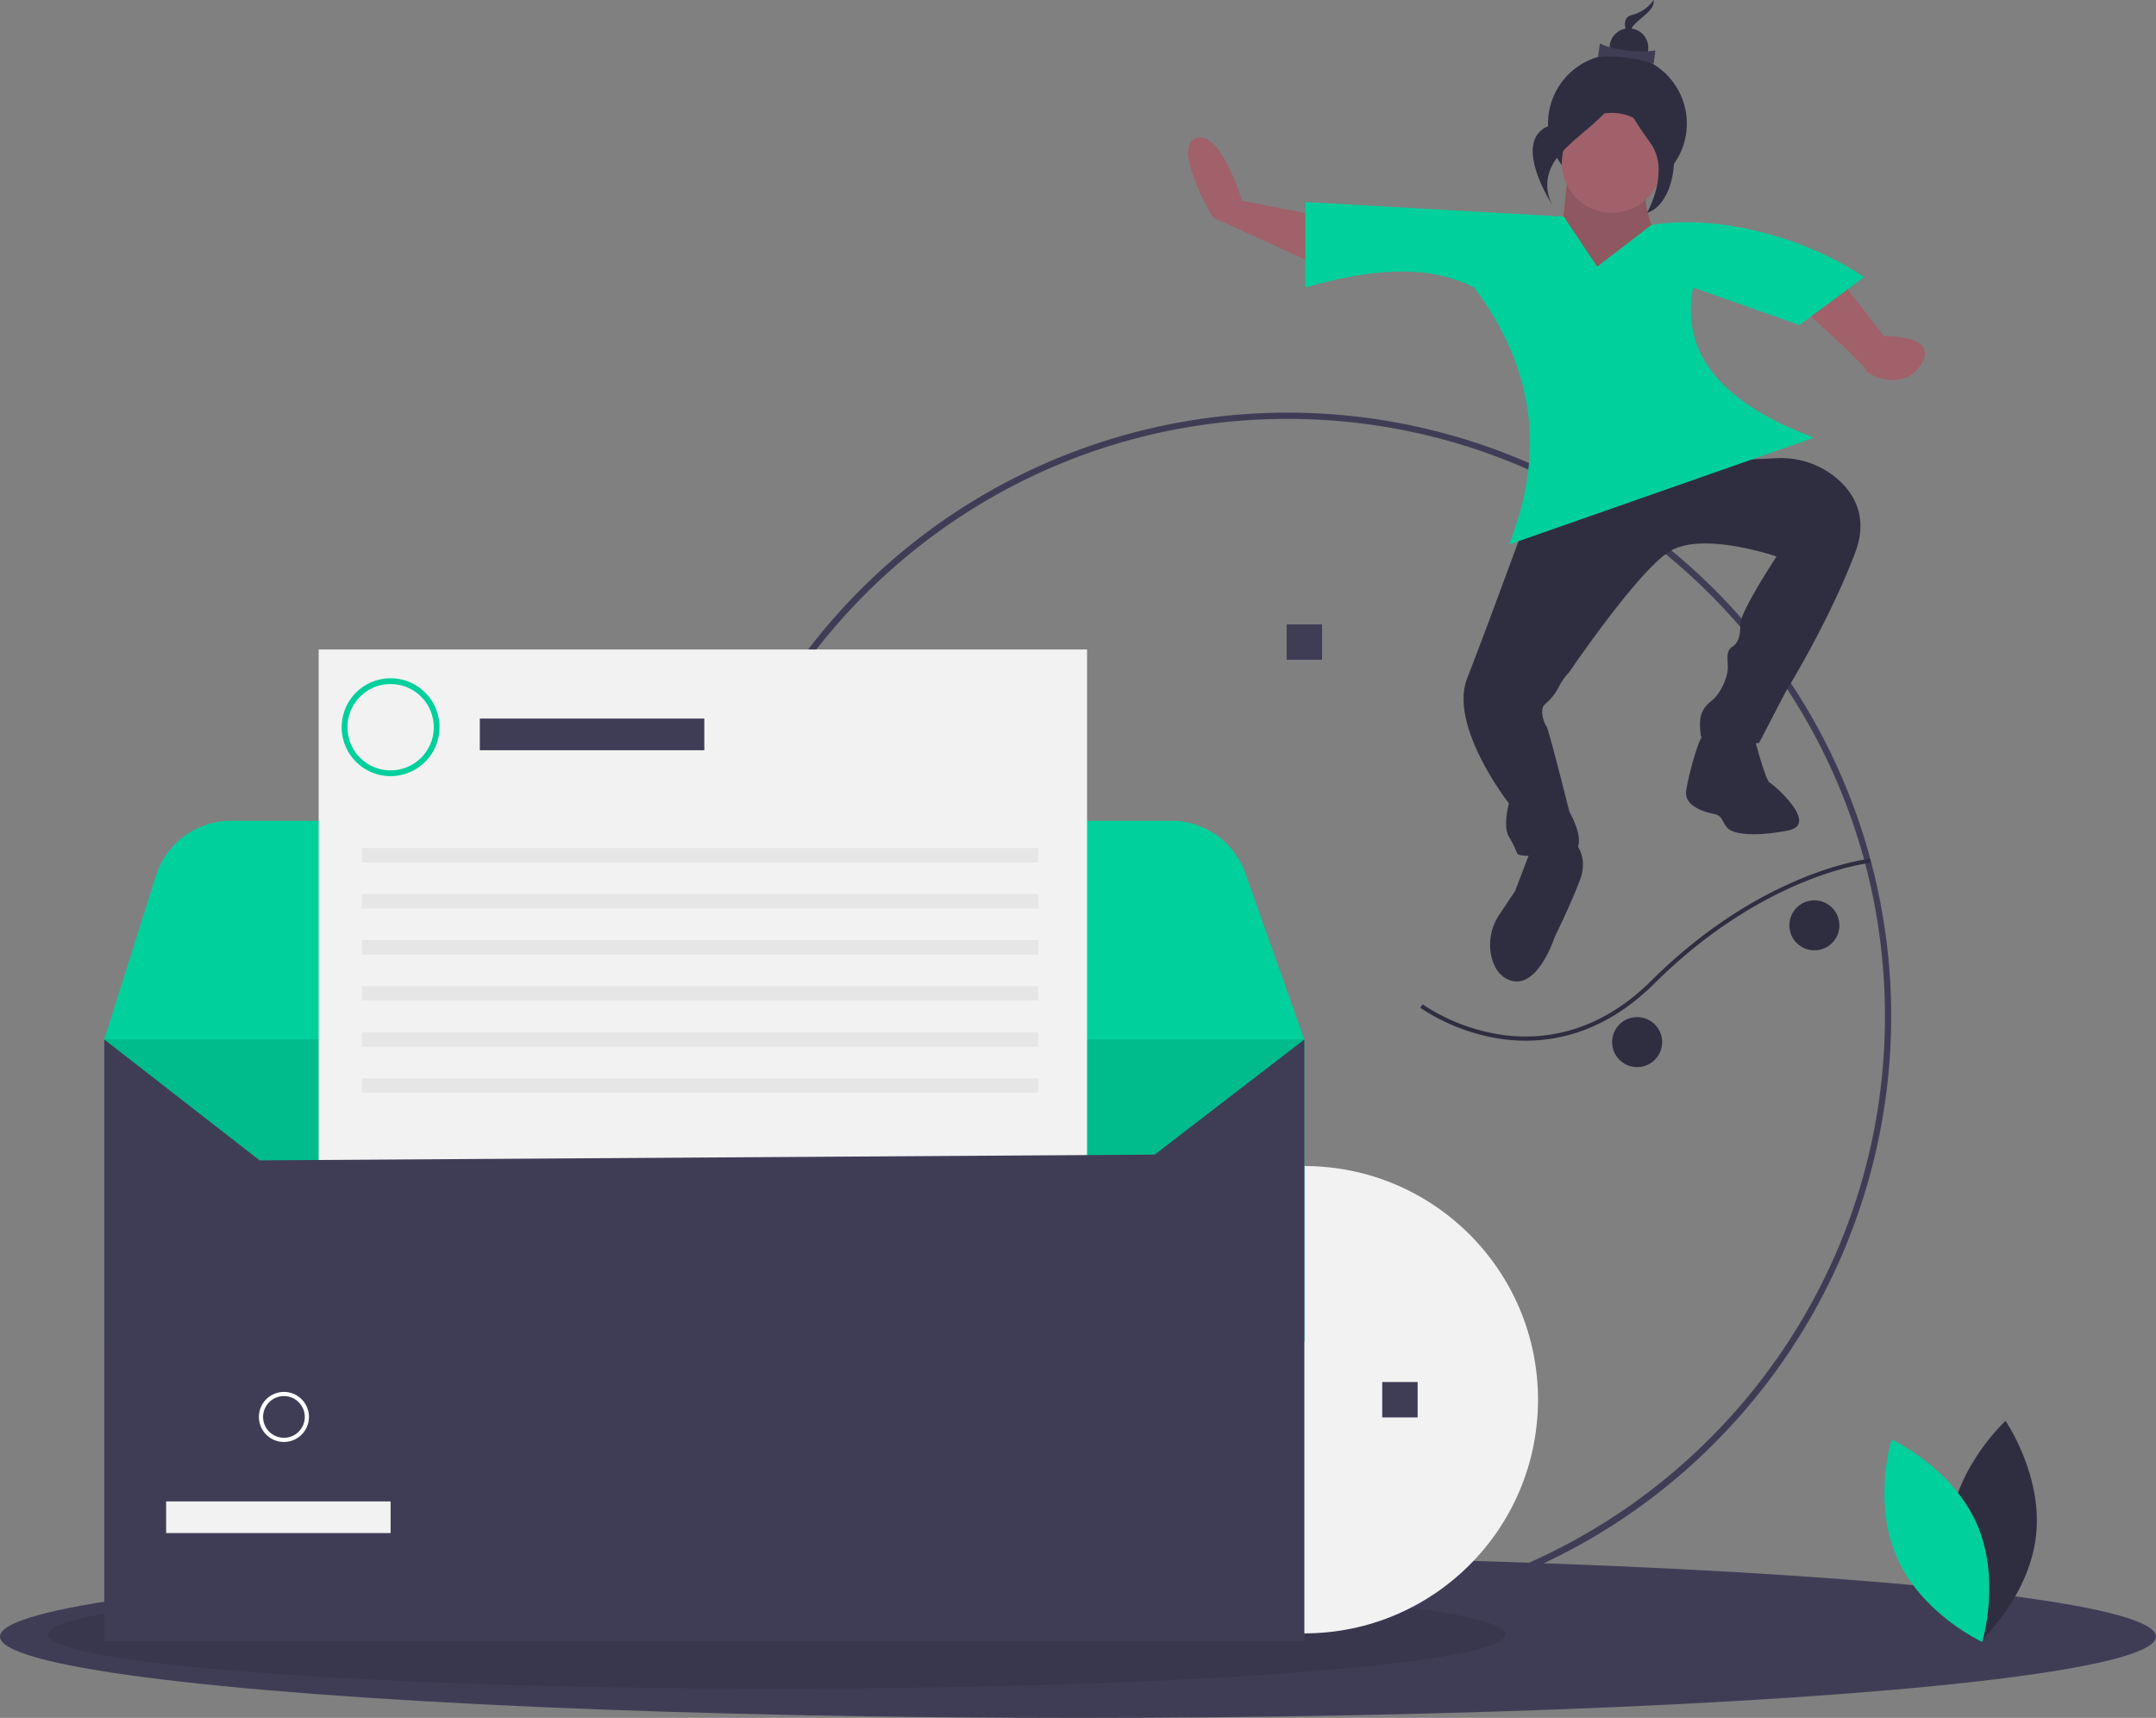 <svg id="f55c1cc7-a527-4cda-b37a-1ea88d078d90" data-name="Layer 1" xmlns="http://www.w3.org/2000/svg" width="1034" height="823.843" viewBox="0 0 1034 823.843"><rect x="0" y="0" width="1034" height="823.843" fill="#808080" stroke="none"/><title>arrived</title><circle cx="775.703" cy="59.262" r="33.293" fill="#2f2e41"/><path d="M835.176,117.655s-4.816,60.643-10.594,60.643S892,175.444,892,175.444s-30.82-39.953-15.41-52.795S835.176,117.655,835.176,117.655Z" transform="translate(-83 -38.078)" fill="#9f616a"/><path d="M835.176,117.655s-4.816,60.643-10.594,60.643S892,175.444,892,175.444s-30.82-39.953-15.41-52.795S835.176,117.655,835.176,117.655Z" transform="translate(-83 -38.078)" opacity="0.1"/><path d="M700.5,814.965a289.501,289.501,0,1,1,204.707-84.793A287.604,287.604,0,0,1,700.5,814.965Zm0-576c-157.977,0-286.5,128.523-286.5,286.5s128.523,286.5,286.5,286.5S987,683.441,987,525.465,858.477,238.965,700.5,238.965Z" transform="translate(-83 -38.078)" fill="#3f3d56"/><path d="M921.653,250.335,888,259.965l47.007-2.144a41.391,41.391,0,0,1,29.02,9.764c8.375,7.25,15.125,18.75,8.625,35.75-13,34-33,66-33,66l-13,25s-27,4-28-4,0-12,5-16,8-12,8-16-1-8,2-10,4-5,4-11S935,304.965,935,304.965s-36.347-12.63-52-2-47.347,57.37-47.347,57.37a30.091,30.091,0,0,0-5.167,7.342,25.95,25.95,0,0,1-6.537,8.13c-2.908,2.556-.23,9.595.704,10.528,1,1,11,41,11,41s11,19-1,20-23,2-24,0a54.362,54.362,0,0,0-4-8c-3-5,0-16,0-16s-29-37-20-60,28-75,28-75l29-12,53-19Z" transform="translate(-83 -38.078)" fill="#2f2e41"/><path d="M719.653,142.335l-41-8s-10-34-22-30,8,38,8,38l57,26Z" transform="translate(-83 -38.078)" fill="#a0616a"/><path d="M968.653,176.335l18,23s26-1,18,13-26,6-27,3-30-29-30-29Z" transform="translate(-83 -38.078)" fill="#a0616a"/><path d="M875,145.965l-26,20-16-24-124-7v41c30.516-8.811,58.605-11.541,81,0,28.346,37.744,34.583,78.731,16.653,123.263L953,247.965c-43.863-16.333-64.224-40.012-58-72l51,18,31-23C949.278,152.311,908.022,140.611,875,145.965Z" transform="translate(-83 -38.078)" fill="#00d09c"/><ellipse cx="517" cy="784.843" rx="517" ry="39" fill="#3f3d56"/><ellipse cx="372.5" cy="783.843" rx="349.5" ry="26" opacity="0.1"/><path d="M1018.162,769.984c-3.331,29.19,14.614,55.21,14.614,55.21s23.346-21.307,26.678-50.498-14.614-55.21-14.614-55.21S1021.493,740.793,1018.162,769.984Z" transform="translate(-83 -38.078)" fill="#2f2e41"/><path d="M1030.889,768.477c12.007,26.814,2.776,57.044,2.776,57.044s-28.699-13.245-40.706-40.059-2.776-57.044-2.776-57.044S1018.881,741.663,1030.889,768.477Z" transform="translate(-83 -38.078)" fill="#00d09c"/><circle cx="625.559" cy="671.249" r="112.056" fill="#f2f2f2"/><path d="M708.559,536.573l-27.605,69.012-99.819.8-32.518.262-77.169.621-32.505.262-77.169.621-32.505.262-77.169.635-32.505.262-52.09.414L157.43,589.105l-13.071-26.708-7.219-14.782L133,536.573l24.775-78.466a37.827,37.827,0,0,1,36.066-26.431h450.758a37.835,37.835,0,0,1,35.624,25.148l2.871,8.088Z" transform="translate(-83 -38.078)" fill="#00d09c"/><rect x="50" y="498.496" width="575.559" height="144.925" fill="#00d09c"/><rect x="50" y="498.496" width="575.559" height="144.925" opacity="0.1"/><rect x="617.07" y="299.428" width="16.978" height="16.978" fill="#3f3d56"/><rect x="662.911" y="662.76" width="16.978" height="16.978" fill="#3f3d56"/><rect x="152.828" y="311.473" width="368.523" height="463.759" fill="#f2f2f2"/><rect x="230.121" y="344.598" width="107.658" height="15.183" fill="#3f3d56"/><rect x="173.531" y="406.709" width="324.356" height="6.901" fill="#e6e6e6"/><rect x="173.531" y="428.793" width="324.356" height="6.901" fill="#e6e6e6"/><rect x="173.531" y="450.876" width="324.356" height="6.901" fill="#e6e6e6"/><rect x="173.531" y="472.96" width="324.356" height="6.901" fill="#e6e6e6"/><rect x="173.531" y="495.044" width="324.356" height="6.901" fill="#e6e6e6"/><rect x="173.531" y="517.128" width="324.356" height="6.901" fill="#e6e6e6"/><path d="M270.334,410.281a23.464,23.464,0,1,1,23.464-23.464A23.49,23.49,0,0,1,270.334,410.281Zm0-44.168a20.704,20.704,0,1,0,20.704,20.704A20.727,20.727,0,0,0,270.334,366.114Z" transform="translate(-83 -38.078)" fill="#00d09c"/><polygon points="625.559 786.964 50 786.964 50 498.495 124.533 556.465 553.786 553.704 625.559 498.495 625.559 786.964" fill="#3f3d56"/><rect x="79.675" y="720.023" width="107.658" height="15.183" fill="#f2f2f2"/><path d="M219.172,729.591a12,12,0,1,1,12-12A12.014,12.014,0,0,1,219.172,729.591Zm0-22a10,10,0,1,0,10,10A10.011,10.011,0,0,0,219.172,707.591Z" transform="translate(-83 -38.078)" fill="#fff"/><path d="M923.653,389.335s6,23,8,24,24,20,9,23-26,2-29-1-2-6-7-7-14-4-13-11,6-26,9-28S923.653,389.335,923.653,389.335Z" transform="translate(-83 -38.078)" fill="#2f2e41"/><path d="M836.653,440.335s9,7,4,20-12,27-12,27-8,25-21,21c-5.281-1.625-7.922-6.056-9.196-10.744a25.696,25.696,0,0,1,3.632-20.91l7.564-11.346,8-21Z" transform="translate(-83 -38.078)" fill="#2f2e41"/><path d="M814.704,537.151c17.926,0,40.105-5.938,61.718-27.402C929.332,457.2,979.599,451.929,980.1,451.882L979.914,449.89c-.509.048-51.488,5.391-104.902,58.438-27.446,27.259-55.775,28.929-74.707,25.527a93.363,93.363,0,0,1-34.999-14.105l-1.182,1.613a95.445,95.445,0,0,0,35.748,14.446A83.498,83.498,0,0,0,814.704,537.151Z" transform="translate(-83 -38.078)" fill="#2f2e41"/><circle cx="870.153" cy="443.757" r="12" fill="#2f2e41"/><circle cx="785.153" cy="499.757" r="12" fill="#2f2e41"/><circle cx="773.006" cy="78.116" r="23.996" fill="#a0616a"/><path d="M876.082,38.078a18.199,18.199,0,0,1-10.501,7.219c-7.343,1.966-.06,13.001-.06,13.001s-2.648-4.013,1.172-8.262S876.659,42.881,876.082,38.078Z" transform="translate(-83 -38.078)" fill="#2f2e41"/><circle cx="781.219" cy="22.867" r="9.278" fill="#2f2e41"/><path d="M876.066,68.722c-7.564-2.861-20.159-4.312-26.638-3.32l.889-6.489c6.229,3.22,18.766,4.732,26.638,3.32Z" transform="translate(-83 -38.078)" fill="#3f3d56"/><path d="M859.429,76.044s-9.48,15.768-31.523,21.671-.18,39.028-.18,39.028-7.95-12.046,3.517-24.802S861.164,90.463,859.429,76.044Z" transform="translate(-83 -38.078)" fill="#2f2e41"/><path d="M860.182,75.086s9.107,21.658,19.105,23.706,9.24,36.269-6.396,41.401c0,0,11.401-20.062,1.656-33.517S858.646,82.585,860.182,75.086Z" transform="translate(-83 -38.078)" fill="#2f2e41"/></svg>